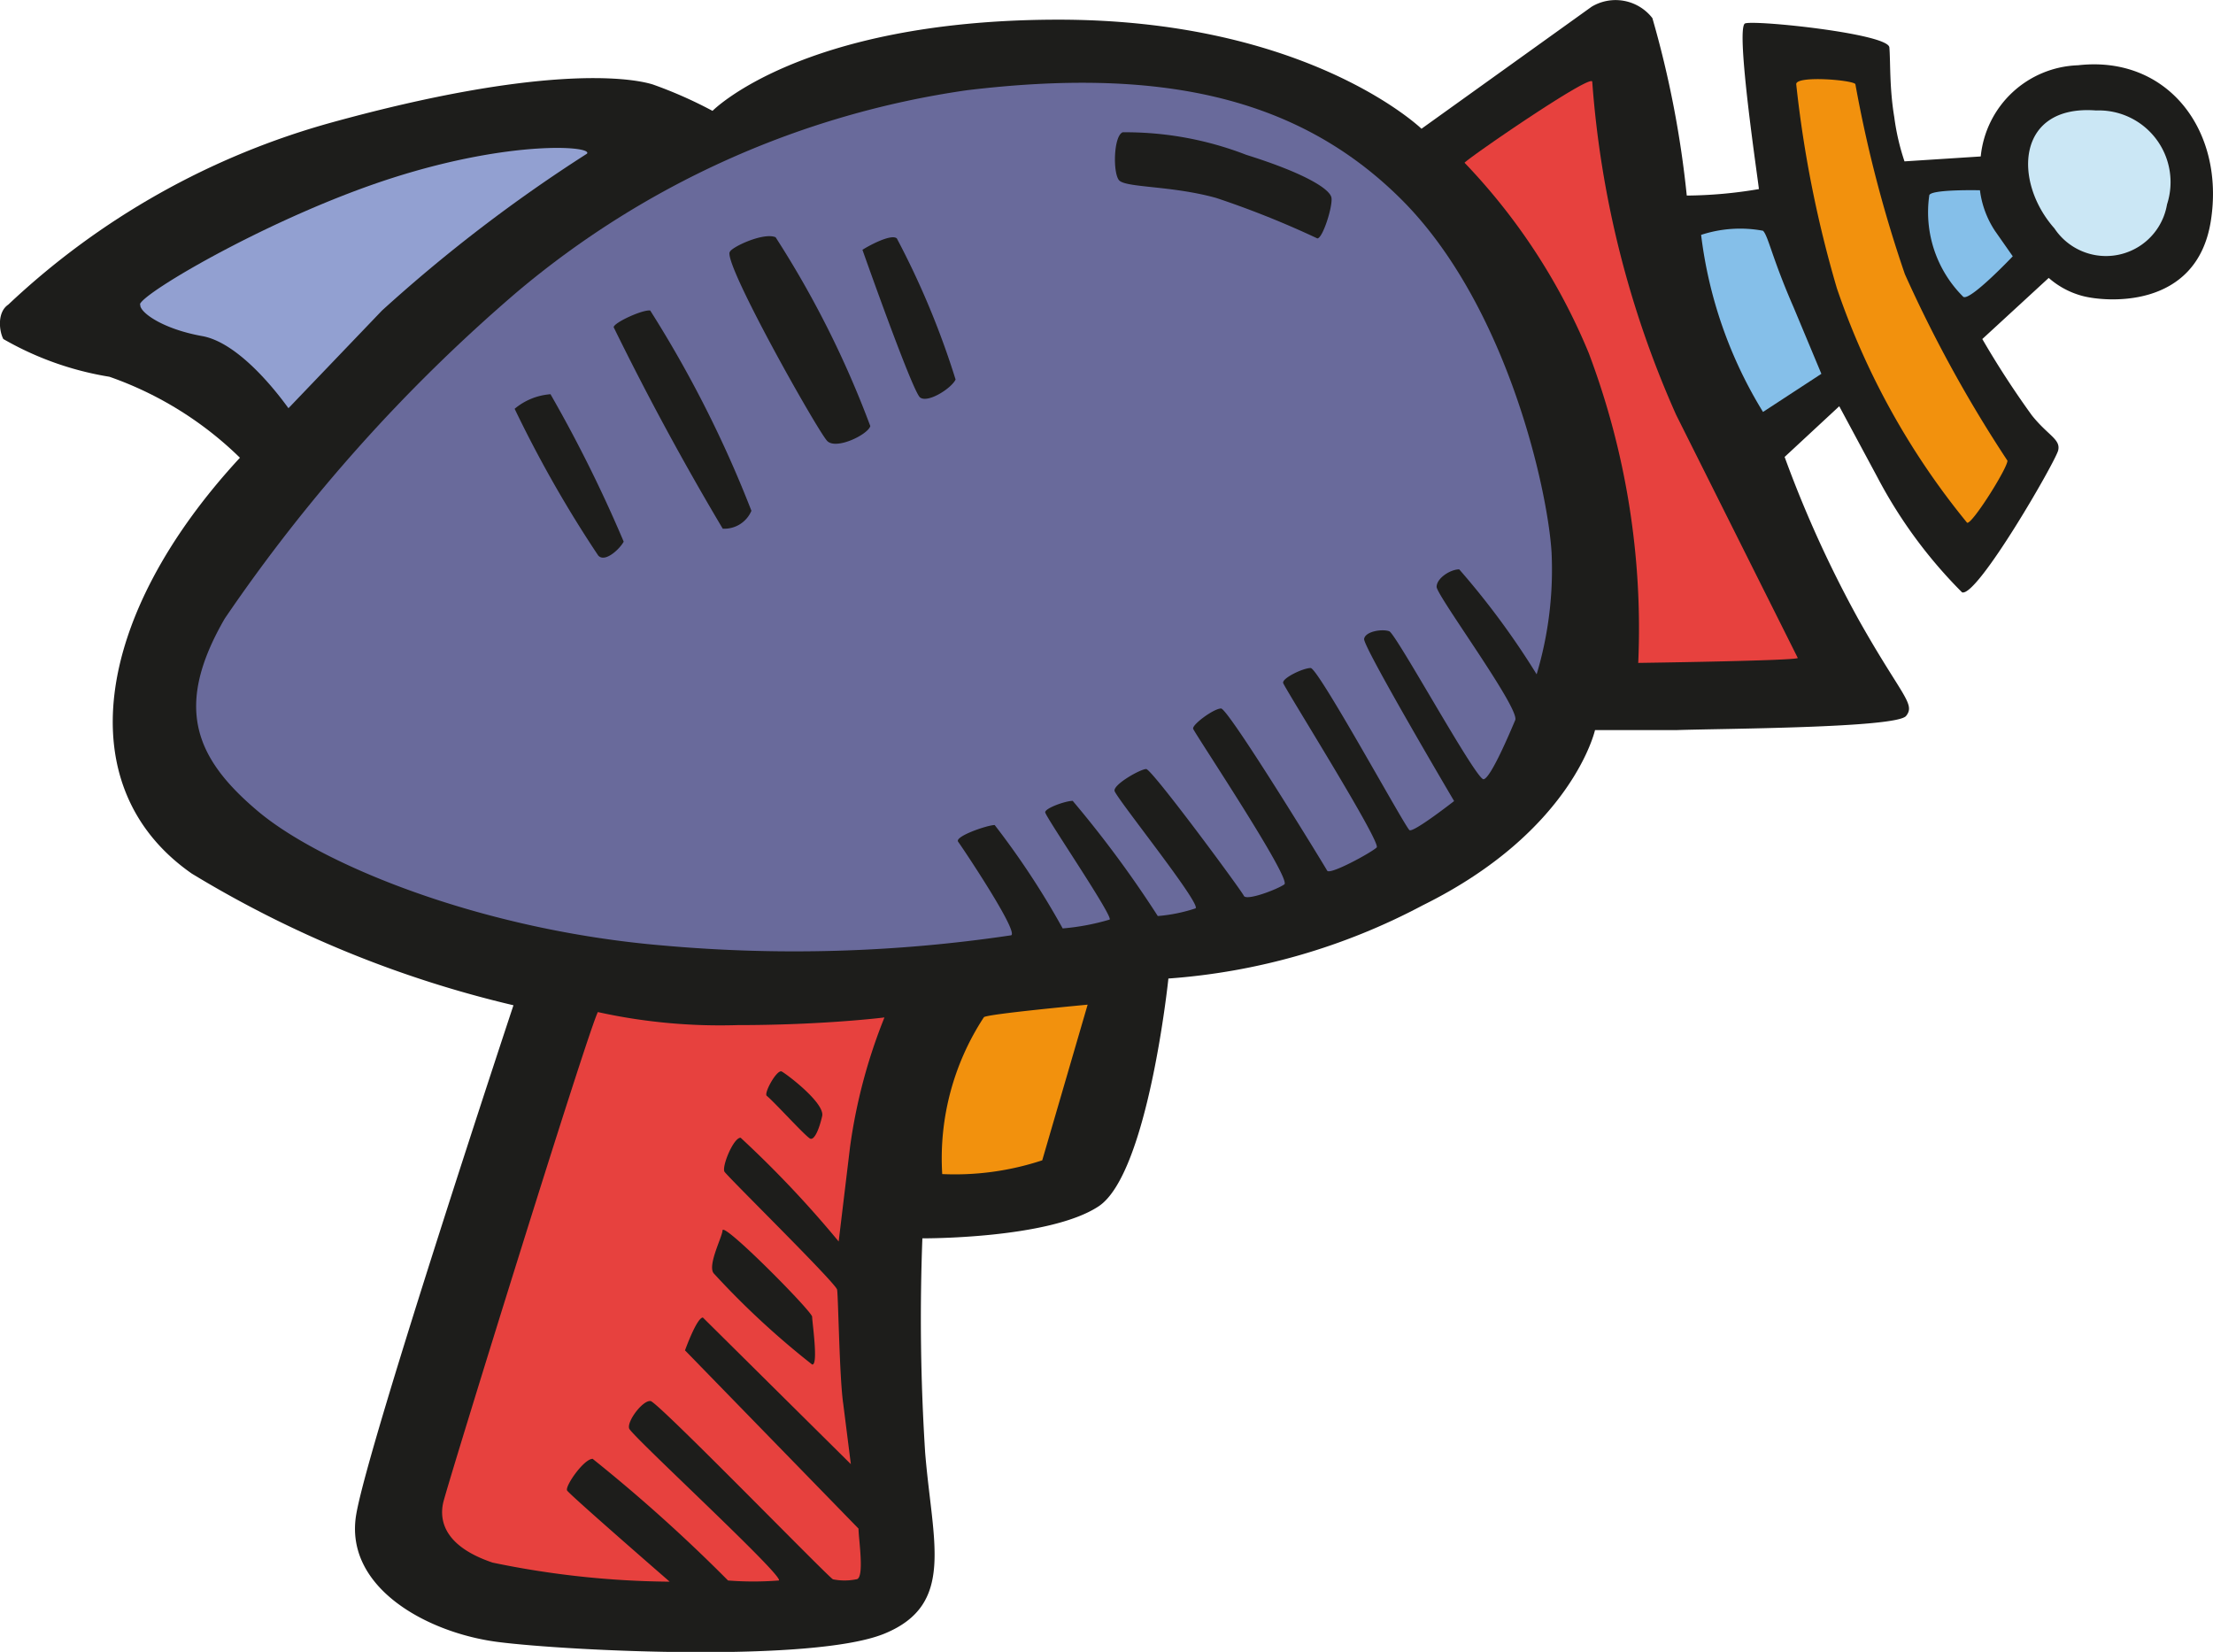 <svg xmlns="http://www.w3.org/2000/svg" width="140.772" height="105.063" viewBox="0 0 11.262 8.405" xmlns:v="https://vecta.io/nano"><path d="M1.221 2.329a1.796 1.796 0 0 0-.664-.412 1.588 1.588 0 0 1-.54-.192c-.021-.039-.033-.136.025-.175a3.918 3.918 0 0 1 1.65-.928C2.743.333 3.199.391 3.323.43a2.208 2.208 0 0 1 .303.134S4.075.106 5.364.1s1.87.555 1.87.555L8.1.034a.237.237 0 0 1 .309.058 5.126 5.126 0 0 1 .175.903 2.268 2.268 0 0 0 .367-.033c0-.019-.122-.825-.07-.843s.728.052.734.122 0 .206.025.355a1.188 1.188 0 0 0 .052.225l.388-.025a.515.515 0 0 1 .495-.464c.458-.052.748.334.676.792s-.546.412-.656.381a.425.425 0 0 1-.169-.091l-.338.311a4.592 4.592 0 0 0 .252.388c.082.103.148.122.134.179s-.412.748-.489.722a2.417 2.417 0 0 1-.431-.586l-.194-.361-.278.258a5.887 5.887 0 0 0 .375.825c.219.39.293.431.243.493s-.953.064-1.171.072h-.412s-.115.515-.876.891a3.254 3.254 0 0 1-1.295.373s-.103.992-.355 1.159-.897.163-.897.163a10.755 10.755 0 0 0 .014 1.089c.037.458.155.773-.206.922s-1.606.089-1.967.043-.786-.278-.722-.65.8-2.59.8-2.59a5.633 5.633 0 0 1-1.637-.67c-.625-.435-.505-1.305.245-2.116z" fill="#1d1d1b"/><path d="M.712 1.549c.01-.058.683-.452 1.289-.645s1.019-.161.986-.122a7.778 7.778 0 0 0-1.043.798l-.476.497c-.019-.025-.233-.33-.439-.367s-.322-.124-.315-.161z" fill="#92a0d1"/><path d="M2.626 1.49A4.553 4.553 0 0 1 4.921.459c.959-.115 1.674.021 2.21.555s.746 1.476.765 1.798a1.856 1.856 0 0 1-.076.619 4.023 4.023 0 0 0-.394-.534c-.045 0-.115.045-.115.089s.425.619.4.678-.124.295-.161.301-.445-.74-.48-.753-.122 0-.128.039.458.825.458.825-.206.161-.227.148-.464-.825-.503-.825-.146.052-.14.076.501.812.476.837-.239.142-.252.118-.503-.825-.54-.825-.148.082-.142.103.503.765.464.792-.194.085-.206.058-.468-.645-.497-.645-.167.078-.161.111.445.579.412.598a.825.825 0 0 1-.192.039 5.615 5.615 0 0 0-.433-.586c-.037 0-.14.037-.14.058s.346.528.328.546a1.173 1.173 0 0 1-.239.045 4.097 4.097 0 0 0-.346-.526c-.037 0-.206.058-.186.085s.309.458.27.476a7.485 7.485 0 0 1-1.771.052c-.928-.078-1.74-.412-2.062-.683s-.429-.532-.169-.981A8.433 8.433 0 0 1 2.626 1.49z" fill="#696a9b"/><path d="M7.453.828c.031-.033.65-.458.65-.412a5.066 5.066 0 0 0 .427 1.695l.619 1.237c-.012.014-.812.025-.812.025a3.969 3.969 0 0 0-.252-1.577 3.116 3.116 0 0 0-.631-.967z" fill="#e7413e"/><path d="M8.657 1.195a.637.637 0 0 1 .315-.021c.027.027.045.136.155.388l.142.34-.297.194a2.233 2.233 0 0 1-.315-.901z" fill="#85bfe9"/><path d="M9.141.428c0-.045.289-.021.301 0a6.584 6.584 0 0 0 .252.967 6.708 6.708 0 0 0 .522.949c0 .039-.186.334-.206.315a3.825 3.825 0 0 1-.662-1.192A5.91 5.91 0 0 1 9.141.428z" fill="#f2910d"/><path d="M9.818.995c0-.033.258-.027.258-.027a.485.485 0 0 0 .076.206l.091.13s-.219.231-.252.206a.606.606 0 0 1-.173-.515z" fill="#85bfe9"/><path d="M10.667.562a.365.365 0 0 1 .361.478.315.315 0 0 1-.573.122c-.212-.239-.194-.631.212-.6z" fill="#cbe7f5"/><path d="M5.007 5.176c.01-.016.528-.064.528-.064l-.231.792a1.417 1.417 0 0 1-.509.07 1.309 1.309 0 0 1 .212-.798z" fill="#f2910d"/><path d="M3.044 5.15a2.887 2.887 0 0 0 .709.066c.439 0 .748-.039.748-.039a2.769 2.769 0 0 0-.175.658l-.058.482a5.435 5.435 0 0 0-.499-.528c-.037 0-.097.148-.082.173s.567.567.573.6.012.452.031.579l.039.309-.753-.746c-.031 0-.091.167-.091.167l.883.907c0 .052.033.258-.012.258a.299.299 0 0 1-.118 0c-.025-.012-.889-.901-.928-.907s-.122.103-.109.14.8.761.761.773a1.662 1.662 0 0 1-.258 0 8.145 8.145 0 0 0-.689-.619c-.045 0-.142.14-.13.161s.522.464.522.464a4.582 4.582 0 0 1-.901-.097c-.252-.085-.27-.219-.252-.303s.742-2.419.788-2.499z" fill="#e7413e"/><g fill="#1d1d1b"><path d="M3.902 5.576c-.016-.014.052-.136.076-.124s.221.161.206.227-.039.122-.06.115-.184-.188-.223-.219zm-.225.685c0-.049.456.412.456.439s.033.249 0 .243a4.19 4.19 0 0 1-.501-.464c-.033-.041.045-.188.045-.219zm-.876-4.256a6.95 6.95 0 0 1 .373.751c-.021.039-.097.109-.13.07-.159-.238-.301-.488-.425-.746a.32.32 0 0 1 .181-.074z"/><path d="M3.123 1.665c0-.023.148-.091.186-.085a5.89 5.89 0 0 1 .515 1.019.15.15 0 0 1-.146.091 14.41 14.41 0 0 1-.555-1.025zm.591-.382c0-.021.169-.103.233-.076a4.99 4.99 0 0 1 .482.961c-.012.043-.173.122-.219.076s-.522-.889-.497-.961zm.675-.012c.039-.025.148-.082.175-.058a4.22 4.22 0 0 1 .299.718c-.021.045-.142.122-.181.091s-.293-.751-.293-.751zM5.712.673a1.7 1.7 0 0 1 .631.115c.291.091.427.173.433.219s-.045.206-.072.206a4.69 4.69 0 0 0-.515-.206C5.958.943 5.725.956 5.694.916s-.027-.223.019-.243z"/></g></svg>